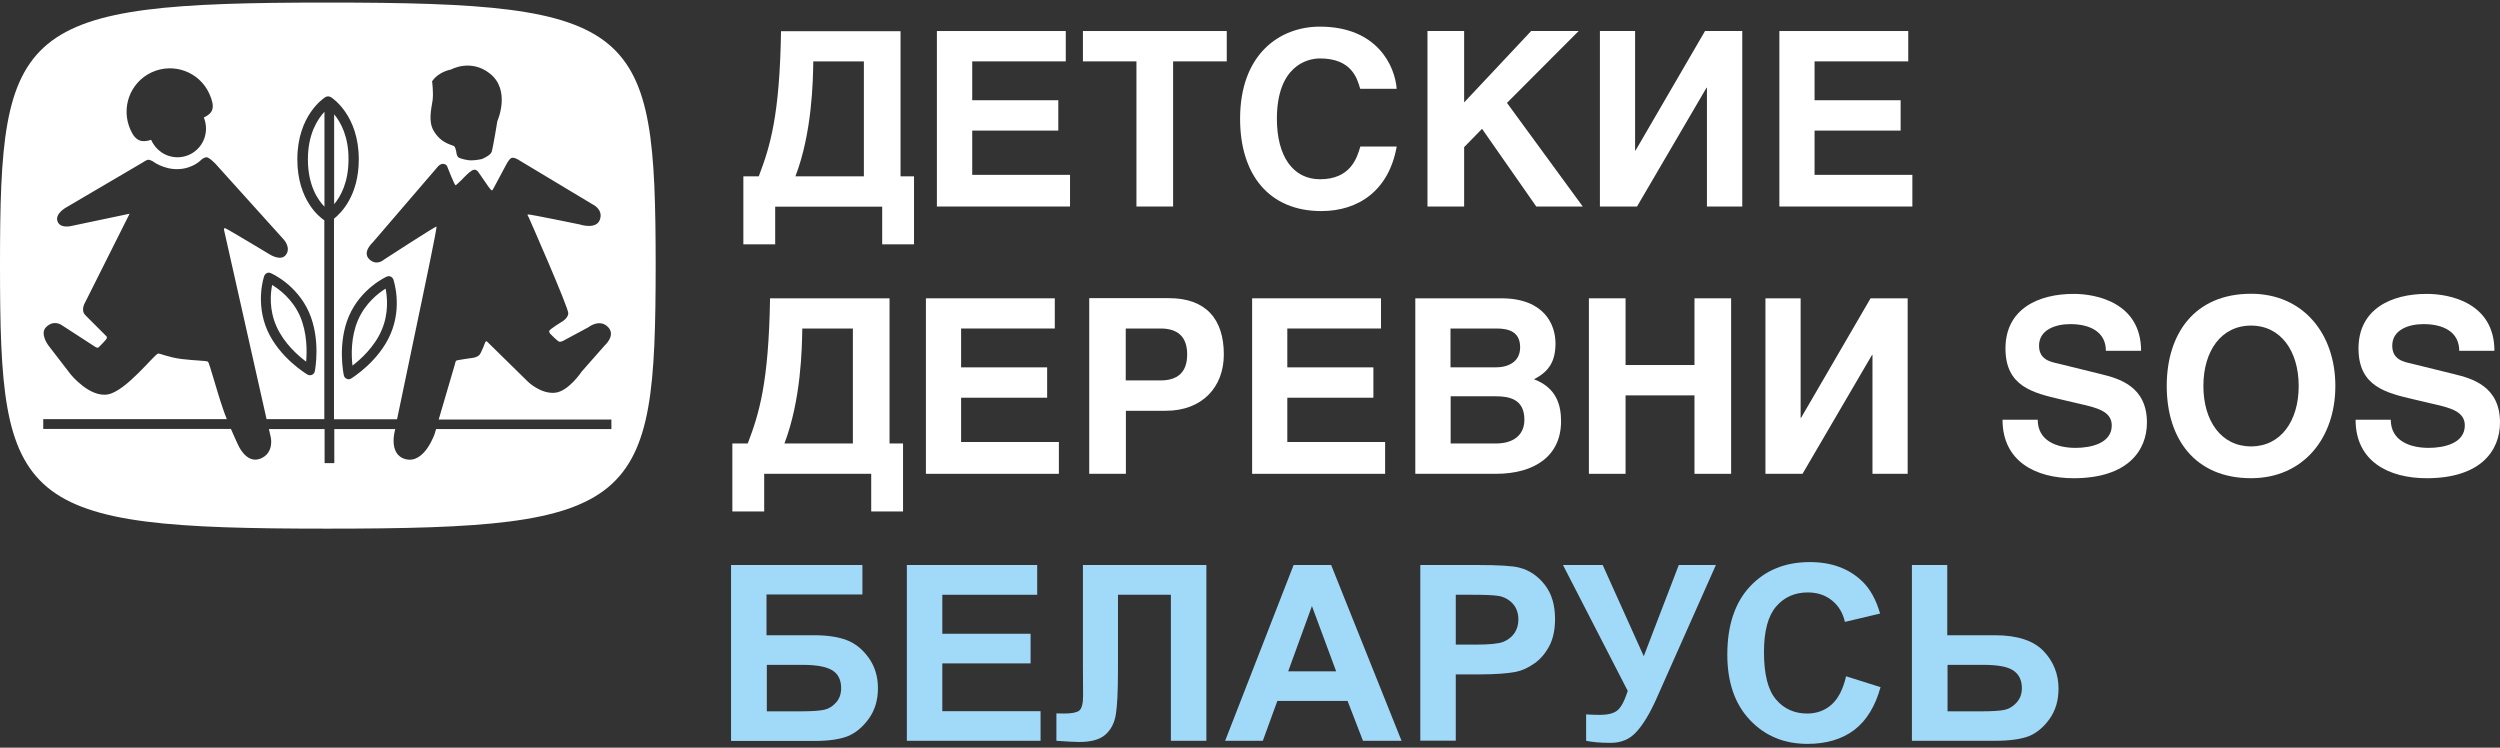 <svg width="107" height="32" viewBox="0 0 107 32" fill="none" xmlns="http://www.w3.org/2000/svg">
<rect x="0" y="0" width="107" height="32" fill="#333333" stroke="none"/>
<path d="M14.301 4.892V8.739C14.578 8.413 14.916 7.81 14.916 6.819C14.923 5.846 14.584 5.231 14.301 4.892ZM13.103 15.479C13.14 15.046 13.153 14.249 12.839 13.527C12.519 12.805 11.961 12.385 11.647 12.197C11.578 12.554 11.509 13.251 11.835 13.973C12.155 14.694 12.758 15.221 13.103 15.479ZM13.887 8.846V4.785C13.592 5.099 13.178 5.733 13.178 6.819C13.178 7.929 13.599 8.551 13.887 8.846ZM16.335 14.129C16.648 13.401 16.573 12.705 16.504 12.353C16.19 12.548 15.638 12.975 15.324 13.696C15.011 14.418 15.036 15.215 15.086 15.648C15.431 15.384 16.027 14.851 16.335 14.129ZM26.024 1.874C24.16 0.343 20.652 0.11 14.007 0.11C7.399 0.11 3.903 0.349 2.039 1.886C0.169 3.436 0 6.248 0 11.343C0 16.476 0.163 19.3 2.027 20.857C3.891 22.4 7.386 22.626 14.007 22.626C20.652 22.626 24.16 22.4 26.024 20.857C27.894 19.3 28.057 16.476 28.063 11.343C28.057 6.235 27.894 3.424 26.024 1.874ZM18.493 3.48C18.776 3.06 19.297 2.978 19.297 2.978C19.297 2.978 20.144 2.501 20.959 3.141C21.882 3.857 21.286 5.187 21.286 5.187C21.286 5.187 21.098 6.348 21.041 6.505C20.985 6.662 20.627 6.806 20.627 6.806C20.627 6.806 20.426 6.856 20.2 6.863C19.974 6.869 19.723 6.787 19.642 6.75C19.541 6.693 19.529 6.499 19.529 6.499C19.529 6.499 19.497 6.323 19.447 6.266C19.391 6.197 18.889 6.172 18.556 5.589C18.324 5.187 18.462 4.647 18.512 4.315C18.562 3.982 18.493 3.48 18.493 3.48ZM6.489 3.097C7.424 2.664 8.528 3.072 8.955 4.001C9.231 4.61 9.118 4.842 8.723 5.03C8.785 5.175 8.817 5.338 8.817 5.507C8.817 6.185 8.271 6.731 7.599 6.731C7.091 6.731 6.658 6.423 6.47 5.984C6.087 6.11 5.805 6.059 5.585 5.557C5.165 4.622 5.56 3.53 6.489 3.097ZM26.168 18.365H18.663L18.613 18.541C18.613 18.541 18.18 19.865 17.358 19.652C16.592 19.451 16.912 18.384 16.912 18.384L16.918 18.365H14.308V19.821H13.893V18.365H11.509L11.591 18.723C11.591 18.723 11.741 19.388 11.151 19.627C10.536 19.878 10.185 19.03 10.185 19.03C10.185 19.03 10.047 18.742 9.884 18.359H1.851V17.939H9.708C9.645 17.788 9.589 17.631 9.538 17.48C9.287 16.765 8.961 15.516 8.898 15.479C8.829 15.435 8.34 15.435 7.775 15.366C7.21 15.297 6.834 15.115 6.765 15.133C6.602 15.171 5.409 16.721 4.631 16.878C3.847 17.035 3.031 16.031 3.031 16.031L2.065 14.776C2.065 14.776 1.694 14.28 1.97 14.004C2.309 13.665 2.642 13.916 2.642 13.916C2.642 13.916 3.947 14.763 4.085 14.851C4.192 14.914 4.223 14.864 4.223 14.864C4.223 14.864 4.437 14.656 4.537 14.531C4.612 14.437 4.55 14.387 4.55 14.387C4.55 14.387 3.91 13.747 3.652 13.489C3.439 13.27 3.64 12.95 3.64 12.95L5.547 9.147L3.044 9.674C3.044 9.674 2.567 9.793 2.46 9.467C2.347 9.147 2.824 8.883 2.824 8.883L6.125 6.944C6.125 6.944 6.269 6.844 6.338 6.837C6.407 6.831 6.533 6.9 6.533 6.9C6.533 6.9 6.991 7.258 7.624 7.239C8.265 7.22 8.616 6.837 8.616 6.837C8.616 6.837 8.704 6.75 8.823 6.731C8.942 6.712 9.225 7.013 9.225 7.013L12.155 10.264C12.155 10.264 12.469 10.615 12.23 10.916C12.017 11.186 11.559 10.898 11.559 10.898C11.559 10.898 9.714 9.787 9.639 9.768C9.57 9.749 9.589 9.843 9.589 9.843L11.409 17.939H13.881V9.429C13.699 9.31 12.726 8.582 12.726 6.819C12.726 4.923 13.875 4.189 13.925 4.158C13.994 4.114 14.088 4.114 14.163 4.158C14.213 4.189 15.356 4.923 15.356 6.819C15.356 8.369 14.603 9.115 14.295 9.36V17.945H16.994L18.092 12.686C18.092 12.686 18.719 9.718 18.681 9.699C18.644 9.674 16.435 11.111 16.435 11.111C16.435 11.111 16.128 11.4 15.807 11.098C15.487 10.791 15.952 10.377 15.952 10.377L18.744 7.126C18.744 7.126 18.845 7.007 18.964 7.013C19.127 7.026 19.146 7.139 19.146 7.139C19.146 7.139 19.453 7.929 19.497 7.929C19.541 7.929 19.962 7.49 19.962 7.49C19.962 7.49 20.175 7.277 20.288 7.264C20.401 7.252 20.464 7.352 20.464 7.352L20.916 8.005C20.916 8.005 21.029 8.155 21.054 8.149C21.085 8.143 21.116 8.074 21.116 8.074L21.643 7.088C21.643 7.088 21.756 6.856 21.863 6.775C21.97 6.693 22.196 6.844 22.196 6.844L25.371 8.751C25.371 8.751 25.81 8.952 25.685 9.373C25.547 9.856 24.806 9.605 24.806 9.605C24.806 9.605 22.622 9.153 22.591 9.178C22.56 9.21 22.622 9.285 22.622 9.285C22.622 9.285 24.342 13.182 24.323 13.414C24.311 13.602 24.097 13.74 24.097 13.74C24.097 13.74 23.507 14.098 23.507 14.167C23.495 14.23 23.551 14.286 23.551 14.286C23.551 14.286 23.859 14.606 23.94 14.625C24.034 14.644 24.185 14.543 24.185 14.543L25.177 14.01C25.177 14.01 25.653 13.627 26.017 13.991C26.381 14.349 25.879 14.788 25.879 14.788L24.9 15.899C24.9 15.899 24.336 16.752 23.758 16.809C23.15 16.872 22.604 16.345 22.604 16.345C22.604 16.345 20.884 14.656 20.846 14.619C20.809 14.581 20.771 14.644 20.771 14.644C20.771 14.644 20.589 15.133 20.508 15.202C20.426 15.278 20.282 15.309 20.282 15.309C20.282 15.309 19.566 15.409 19.529 15.435C19.491 15.46 19.466 15.604 19.466 15.604L18.776 17.957H26.168V18.365ZM13.222 13.357C13.737 14.525 13.486 15.836 13.473 15.893C13.46 15.962 13.41 16.018 13.354 16.043C13.291 16.068 13.216 16.068 13.159 16.031C13.115 16.006 11.967 15.315 11.446 14.148C10.925 12.968 11.289 11.864 11.308 11.814C11.327 11.757 11.371 11.713 11.421 11.688C11.477 11.663 11.534 11.663 11.584 11.688C11.634 11.707 12.695 12.178 13.222 13.357ZM16.554 11.839C16.611 11.814 16.667 11.814 16.724 11.839C16.774 11.864 16.818 11.908 16.837 11.964C16.849 12.008 17.226 13.107 16.717 14.293C16.215 15.466 15.079 16.169 15.029 16.2C14.973 16.238 14.898 16.244 14.841 16.213C14.778 16.188 14.728 16.131 14.716 16.062C14.703 16.006 14.433 14.7 14.935 13.527C15.45 12.341 16.51 11.858 16.554 11.839Z" fill="white"/>
<path d="M31.816 7.547H32.475C32.958 6.279 33.372 4.961 33.428 1.334H38.543V7.547H39.12V10.458H37.758V8.846H33.178V10.458H31.816V7.547ZM36.974 2.627H34.809C34.797 3.455 34.759 5.683 34.044 7.547H36.974V2.627Z" fill="white"/>
<path d="M40.099 1.328H45.615V2.627H41.611V4.29H45.295V5.589H41.611V7.484H45.797V8.839H40.099V1.328Z" fill="white"/>
<path d="M46.349 1.328H52.505V2.627H50.209V8.839H48.64V2.627H46.349V1.328Z" fill="white"/>
<path d="M58.216 3.8C58.09 3.361 57.852 2.501 56.496 2.501C55.919 2.501 54.651 2.846 54.651 5.087C54.651 6.706 55.354 7.672 56.496 7.672C57.814 7.672 58.084 6.743 58.222 6.273H59.778C59.446 8.149 58.147 9.034 56.553 9.034C54.325 9.034 53.076 7.484 53.076 5.087C53.076 2.313 54.771 1.14 56.49 1.14C58.938 1.14 59.703 2.815 59.778 3.8H58.216V3.8Z" fill="white"/>
<path d="M61.096 1.328H62.665V4.384L65.533 1.328H67.566L64.498 4.403L67.742 8.839H65.753L63.431 5.513L62.665 6.298V8.839H61.096V1.328Z" fill="white"/>
<path d="M68.476 1.328H69.982V6.442H70.001L72.975 1.328H74.569V8.839H73.057V3.756H73.038L70.064 8.839H68.476V1.328Z" fill="white"/>
<path d="M76.157 1.328H81.673V2.627H77.663V4.29H81.347V5.589H77.663V7.484H81.849V8.839H76.157V1.328Z" fill="white"/>
<path d="M31.339 18.98H32.004C32.487 17.713 32.901 16.395 32.958 12.768H38.072V18.98H38.65V21.892H37.288V20.279H32.707V21.892H31.345V18.98H31.339ZM36.503 14.06H34.338C34.326 14.889 34.288 17.116 33.573 18.98H36.503V14.06Z" fill="white"/>
<path d="M39.629 12.768H45.145V14.06H41.135V15.723H44.818V17.022H41.135V18.918H45.32V20.279H39.629V12.768Z" fill="white"/>
<path d="M46.613 12.761H50.027C51.614 12.761 52.38 13.659 52.38 15.171C52.38 16.577 51.445 17.581 49.901 17.581H48.188V20.279H46.619V12.761H46.613ZM48.182 16.282H49.669C50.378 16.282 50.811 15.956 50.811 15.171C50.811 14.387 50.384 14.06 49.669 14.06H48.182V16.282Z" fill="white"/>
<path d="M53.591 12.768H59.107V14.06H55.097V15.723H58.781V17.022H55.097V18.918H59.283V20.279H53.591V12.768Z" fill="white"/>
<path d="M60.575 12.768H64.259C66.098 12.768 66.575 13.897 66.575 14.694C66.575 15.447 66.311 15.899 65.652 16.232C66.656 16.608 66.813 17.393 66.813 18.033C66.813 19.488 65.715 20.279 64.021 20.279H60.575V12.768ZM62.081 15.723H64.014C64.56 15.723 65.062 15.485 65.062 14.864C65.062 14.224 64.611 14.06 64.058 14.06H62.081V15.723ZM62.081 18.98H64.039C64.73 18.98 65.244 18.654 65.244 17.964C65.244 17.091 64.617 16.96 64.002 16.96H62.088V18.98H62.081Z" fill="white"/>
<path d="M68.005 12.768H69.574V15.623H72.524V12.768H74.092V20.279H72.524V16.922H69.574V20.279H68.005V12.768Z" fill="white"/>
<path d="M75.561 12.768H77.067V17.882H77.086L80.06 12.768H81.648V20.279H80.142V15.19H80.123L77.148 20.279H75.561V12.768Z" fill="white"/>
<path d="M91.638 15.014H90.132C90.132 14.211 89.461 13.872 88.607 13.872C87.98 13.872 87.271 14.111 87.271 14.795C87.271 15.391 87.754 15.485 88.086 15.56L89.919 16.012C90.691 16.2 91.889 16.533 91.889 18.083C91.889 19.288 91.061 20.468 88.751 20.468C87.139 20.468 85.708 19.758 85.708 17.964H87.214C87.214 18.861 88.017 19.169 88.833 19.169C89.48 19.169 90.383 18.98 90.383 18.208C90.383 17.612 89.768 17.455 89.021 17.286L88.218 17.098C87.013 16.815 85.834 16.545 85.834 14.914C85.834 13.22 87.246 12.579 88.745 12.579C89.718 12.573 91.638 12.956 91.638 15.014Z" fill="white"/>
<path d="M96.345 12.573C98.572 12.573 99.953 14.28 99.953 16.52C99.953 18.761 98.572 20.467 96.345 20.467C93.929 20.467 92.736 18.761 92.736 16.52C92.736 14.28 93.929 12.573 96.345 12.573ZM98.384 16.52C98.384 15.027 97.618 13.935 96.345 13.935C95.064 13.935 94.305 15.027 94.305 16.52C94.305 18.02 95.071 19.106 96.345 19.106C97.618 19.106 98.384 18.02 98.384 16.52Z" fill="white"/>
<path d="M106.761 15.014H105.255C105.255 14.211 104.584 13.872 103.724 13.872C103.097 13.872 102.388 14.111 102.388 14.795C102.388 15.391 102.871 15.485 103.203 15.56L105.036 16.012C105.808 16.2 107 16.533 107 18.083C107 19.288 106.172 20.468 103.862 20.468C102.249 20.468 100.819 19.758 100.819 17.964H102.325C102.325 18.861 103.134 19.169 103.944 19.169C104.596 19.169 105.494 18.98 105.494 18.208C105.494 17.612 104.879 17.455 104.132 17.286L103.329 17.098C102.124 16.815 100.944 16.545 100.944 14.914C100.944 13.22 102.356 12.579 103.856 12.579C104.841 12.573 106.761 12.956 106.761 15.014Z" fill="white"/>
<path d="M31.289 24.182H36.911V25.444H32.807V27.188H34.84C35.399 27.188 35.87 27.257 36.233 27.395C36.597 27.533 36.917 27.785 37.181 28.155C37.445 28.525 37.576 28.958 37.576 29.454C37.576 29.962 37.445 30.401 37.181 30.765C36.917 31.129 36.616 31.374 36.277 31.512C35.939 31.644 35.462 31.713 34.84 31.713H31.289V24.182ZM32.807 30.445H34.288C34.759 30.445 35.091 30.42 35.286 30.376C35.48 30.332 35.644 30.226 35.788 30.062C35.932 29.899 36.001 29.698 36.001 29.454C36.001 29.102 35.876 28.851 35.631 28.694C35.38 28.538 34.96 28.456 34.364 28.456H32.82V30.445H32.807Z" fill="#A1DAF8"/>
<path d="M38.813 31.706V24.182H44.392V25.456H40.331V27.125H44.109V28.393H40.331V30.439H44.536V31.706H38.813Z" fill="#A1DAF8"/>
<path d="M46.362 24.182H51.633V31.706H50.114V25.456H47.849V28.669C47.849 29.592 47.818 30.232 47.755 30.596C47.692 30.96 47.542 31.242 47.303 31.449C47.065 31.656 46.694 31.757 46.186 31.757C46.011 31.757 45.684 31.738 45.214 31.706V30.533L45.552 30.539C45.872 30.539 46.086 30.495 46.192 30.414C46.299 30.326 46.356 30.119 46.356 29.78L46.349 28.487V24.182H46.362Z" fill="#A1DAF8"/>
<path d="M59.986 31.706H58.335L57.676 30H54.67L54.049 31.706H52.436L55.367 24.182H56.973L59.986 31.706ZM57.187 28.732L56.151 25.939L55.135 28.732H57.187Z" fill="#A1DAF8"/>
<path d="M60.789 31.706V24.182H63.224C64.146 24.182 64.749 24.22 65.031 24.295C65.464 24.408 65.822 24.653 66.117 25.03C66.412 25.406 66.556 25.896 66.556 26.492C66.556 26.956 66.474 27.345 66.305 27.659C66.135 27.973 65.922 28.224 65.665 28.399C65.407 28.581 65.144 28.701 64.874 28.757C64.51 28.826 63.989 28.864 63.299 28.864H62.307V31.7H60.789V31.706ZM62.307 25.456V27.59H63.142C63.738 27.59 64.14 27.552 64.341 27.471C64.541 27.389 64.698 27.27 64.818 27.1C64.93 26.931 64.987 26.736 64.987 26.517C64.987 26.241 64.905 26.015 64.749 25.839C64.585 25.663 64.385 25.55 64.14 25.506C63.958 25.475 63.594 25.456 63.048 25.456H62.307Z" fill="#A1DAF8"/>
<path d="M66.895 24.182H68.595L70.353 28.086L71.852 24.182H73.44L70.898 29.899C70.622 30.52 70.34 30.991 70.051 31.311C69.763 31.637 69.392 31.794 68.941 31.794C68.495 31.794 68.144 31.763 67.886 31.706V30.577C68.1 30.59 68.294 30.596 68.47 30.596C68.821 30.596 69.072 30.533 69.229 30.401C69.38 30.276 69.53 30 69.668 29.573L66.895 24.182Z" fill="#A1DAF8"/>
<path d="M79.012 28.945L80.487 29.41C80.261 30.232 79.885 30.84 79.364 31.242C78.837 31.637 78.171 31.838 77.362 31.838C76.364 31.838 75.542 31.499 74.896 30.815C74.249 30.131 73.929 29.196 73.929 28.017C73.929 26.762 74.256 25.789 74.902 25.099C75.548 24.408 76.402 24.057 77.456 24.057C78.379 24.057 79.125 24.327 79.696 24.873C80.035 25.193 80.293 25.657 80.468 26.26L78.962 26.617C78.874 26.228 78.686 25.921 78.404 25.695C78.121 25.469 77.776 25.356 77.374 25.356C76.816 25.356 76.364 25.557 76.019 25.958C75.674 26.36 75.498 27.006 75.498 27.904C75.498 28.858 75.668 29.535 76.013 29.937C76.352 30.338 76.797 30.539 77.349 30.539C77.751 30.539 78.102 30.414 78.391 30.157C78.68 29.899 78.887 29.491 79.012 28.945Z" fill="#A1DAF8"/>
<path d="M81.823 24.182H83.342V27.188H85.375C86.335 27.188 87.026 27.414 87.459 27.86C87.885 28.305 88.105 28.845 88.105 29.473C88.105 29.987 87.973 30.42 87.716 30.778C87.459 31.136 87.157 31.38 86.825 31.512C86.492 31.637 86.009 31.706 85.382 31.706H81.83V24.182H81.823ZM83.342 30.445H84.823C85.3 30.445 85.633 30.42 85.821 30.376C86.003 30.332 86.172 30.226 86.317 30.062C86.461 29.899 86.536 29.698 86.536 29.454C86.536 29.108 86.411 28.858 86.166 28.694C85.921 28.531 85.495 28.456 84.898 28.456H83.355V30.445H83.342Z" fill="#A1DAF8"/>
</svg>
